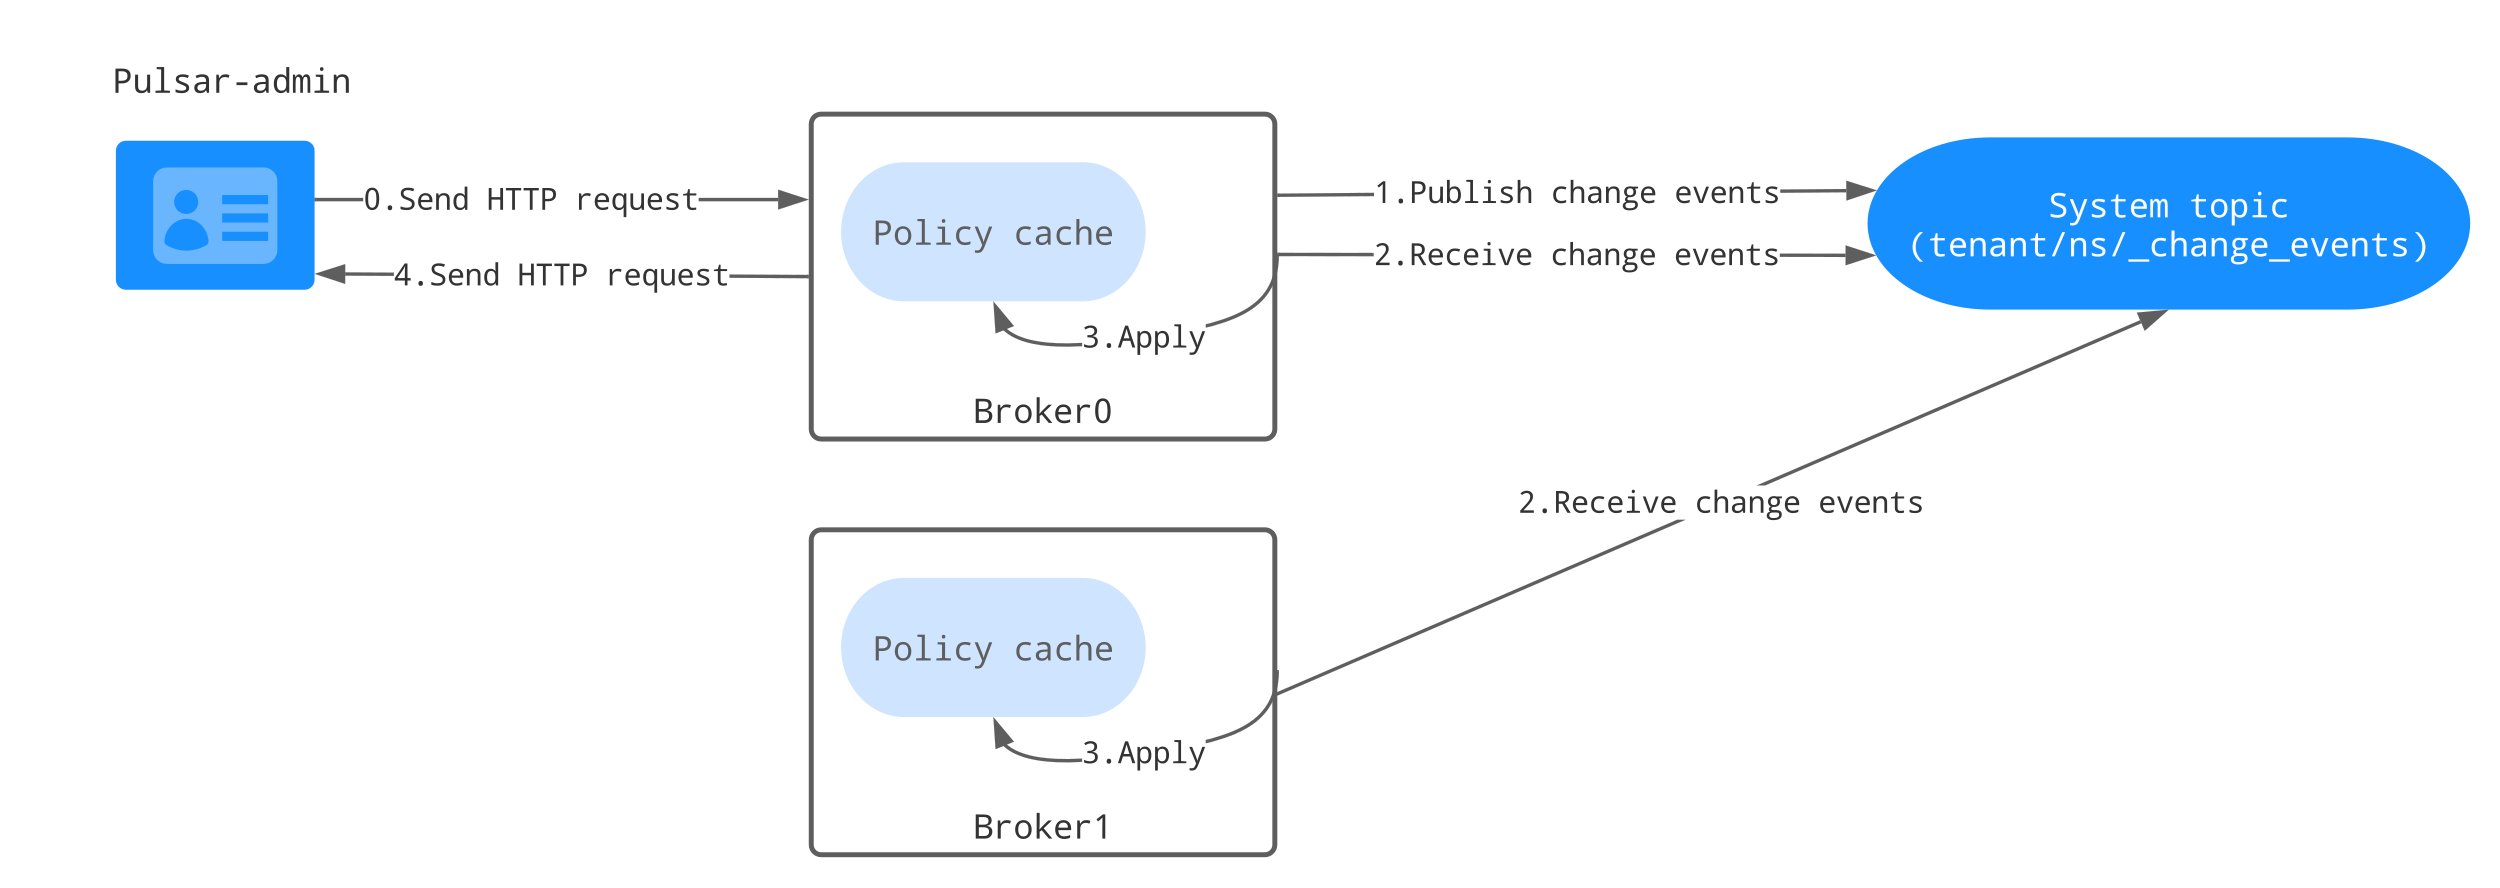 <svg xmlns="http://www.w3.org/2000/svg" xmlns:xlink="http://www.w3.org/1999/xlink" xmlns:lucid="lucid" width="1510" height="536.25"><g transform="translate(-10 -80)" lucid:page-tab-id="0_0"><path d="M0 0h1870.87v1322.83H0z" fill="#fff"/><path d="M500 154.93c0-3.32 2.7-6 6-6h268c3.3 0 6 2.68 6 6v184.25c0 3.3-2.7 6-6 6H506c-3.3 0-6-2.7-6-6z" stroke="#5e5e5e" stroke-width="3" fill-opacity="0"/><use xlink:href="#a" transform="matrix(1,0,0,1,505,153.926) translate(135 18.564)"/><use xlink:href="#b" transform="matrix(1,0,0,1,505,153.926) translate(135 41.846)"/><use xlink:href="#b" transform="matrix(1,0,0,1,505,153.926) translate(135 65.127)"/><use xlink:href="#b" transform="matrix(1,0,0,1,505,153.926) translate(135 88.408)"/><use xlink:href="#b" transform="matrix(1,0,0,1,505,153.926) translate(135 111.689)"/><use xlink:href="#c" transform="matrix(1,0,0,1,505,153.926) translate(135 134.971)"/><use xlink:href="#d" transform="matrix(1,0,0,1,505,153.926) translate(135 158.252)"/><use xlink:href="#e" transform="matrix(1,0,0,1,505,153.926) translate(92.993 181.533)"/><path d="M1428 165c39.76 0 72 22.4 72 50s-32.24 50-72 50h-216c-39.76 0-72-22.4-72-50s32.24-50 72-50z" stroke="#188fff" stroke-width="4" fill="#188fff"/><use xlink:href="#f" transform="matrix(1,0,0,1,1145,170) translate(102.193 41.271)"/><use xlink:href="#g" transform="matrix(1,0,0,1,1145,170) translate(187.14 41.271)"/><use xlink:href="#h" transform="matrix(1,0,0,1,1145,170) translate(17.246 64.811)"/><path d="M664 180c19.88 0 36 17.9 36 40s-16.12 40-36 40H556c-19.88 0-36-17.9-36-40s16.12-40 36-40z" stroke="#cfe4ff" stroke-width="4" fill="#cfe4ff"/><use xlink:href="#i" transform="matrix(1,0,0,1,525,185) translate(12.188 42.833)"/><use xlink:href="#j" transform="matrix(1,0,0,1,525,185) translate(97.135 42.833)"/><path d="M80 171c0-3.3 2.7-6 6-6h108c3.3 0 6 2.7 6 6v78c0 3.3-2.7 6-6 6H86c-3.3 0-6-2.7-6-6z" stroke="#000" stroke-opacity="0" stroke-width="3" fill="#188fff"/><path d="M110.83 239.4h58.34c4.6 0 8.33-3.68 8.33-8.32v-41.63c0-4.65-3.74-8.32-8.33-8.32h-58.34c-4.57 0-8.33 3.67-8.33 8.32v41.63c0 4.64 3.76 8.32 8.33 8.32m33.37-41.62h27.74v5.54H144.2v-5.54zm0 11.1h27.74v5.55H144.2v-5.56zm0 11.1h27.74v5.55H144.2v-5.56zm-21.74-25.28c4.04 0 7.27 3.22 7.27 7.27 0 4.05-3.23 7.28-7.27 7.28-4 0-7.3-3.23-7.3-7.28 0-4.05 3.3-7.27 7.3-7.27m.14 17.48c6.97 0 12.74 5.85 13.36 13.34.07.98-.3 1.88-1.13 2.4-3.53 2.18-7.73 3.46-12.23 3.46s-8.63-1.28-12.23-3.45c-.74-.53-1.2-1.43-1.1-2.4.66-7.5 6.36-13.35 13.33-13.35" fill="#69b6ff"/><path d="M229.32 201.55H201v-2h28.32zm250.68 0h-47.98v-2H480z" stroke="#5e5e5e" stroke-width=".05" fill="#5e5e5e"/><path d="M201.03 201.55H200v-2h1.03z" fill="#5e5e5e"/><path d="M201.05 201.57h-1.08v-2.05h1.08zm-1.03-2v1.95h.98v-1.95z" stroke="#5e5e5e" stroke-width=".05" fill="#5e5e5e"/><path d="M495.26 200.55L481 205.18v-9.27z" fill="#5e5e5e"/><path d="M498.5 200.55l-18.5 6v-12zM482 203.8l10.03-3.25L482 197.3z" stroke="#5e5e5e" stroke-width=".05" fill="#5e5e5e"/><use xlink:href="#k" transform="matrix(1,0,0,1,229.317,190.2) translate(0 16.502)"/><use xlink:href="#l" transform="matrix(1,0,0,1,229.317,190.2) translate(74.679 16.502)"/><use xlink:href="#m" transform="matrix(1,0,0,1,229.317,190.2) translate(128.021 16.502)"/><path d="M30 106c0-3.3 2.7-6 6-6h228c3.3 0 6 2.7 6 6v48c0 3.3-2.7 6-6 6H36c-3.3 0-6-2.7-6-6z" stroke="#000" stroke-opacity="0" stroke-width="3" fill="#fff" fill-opacity="0"/><use xlink:href="#n" transform="matrix(1,0,0,1,35,105) translate(42.988 31.064)"/><path d="M497.5 246.05v2l-46.9-.26v-2zm-249.6-1.4v2l-29.4-.15v-2z" stroke="#5e5e5e" stroke-width=".05" fill="#5e5e5e"/><path d="M498.5 246.05v2h-1.03v-2z" fill="#5e5e5e"/><path d="M498.52 246.03v2.05h-1.08l.02-2.06zm-1.03 2h.98v-1.95h-.98z" stroke="#5e5e5e" stroke-width=".05" fill="#5e5e5e"/><path d="M217.48 250.13l-14.24-4.7 14.3-4.57z" fill="#5e5e5e"/><path d="M218.47 251.5L200 245.4l18.53-5.9zm-12-6.06l10 3.3.05-6.5z" stroke="#5e5e5e" stroke-width=".05" fill="#5e5e5e"/><use xlink:href="#o" transform="matrix(1,0,0,1,247.9,235.878) translate(0 16.502)"/><use xlink:href="#l" transform="matrix(1,0,0,1,247.9,235.878) translate(74.679 16.502)"/><use xlink:href="#m" transform="matrix(1,0,0,1,247.9,235.878) translate(128.021 16.502)"/><path d="M839.9 198.46l-57.4.47v-2l57.4-.47zm285.28-2.3l-39.9.3v-2l39.88-.3z" stroke="#5e5e5e" stroke-width=".05" fill="#5e5e5e"/><path d="M782.53 198.93h-1.03v-2h1.02z" fill="#5e5e5e"/><path d="M782.56 198.95h-1.08v-2.04h1.06zm-1.03-2v1.96h.98v-1.95z" stroke="#5e5e5e" stroke-width=".05" fill="#5e5e5e"/><path d="M1140.44 195.03l-14.23 4.75-.07-9.27z" fill="#5e5e5e"/><path d="M1143.67 195l-18.45 6.16-.1-12.02zm-16.47 3.4l10-3.35-10.05-3.17z" stroke="#5e5e5e" stroke-width=".05" fill="#5e5e5e"/><use xlink:href="#p" transform="matrix(1,0,0,1,839.9,186.121) translate(0 16.502)"/><use xlink:href="#q" transform="matrix(1,0,0,1,839.9,186.121) translate(106.684 16.502)"/><use xlink:href="#r" transform="matrix(1,0,0,1,839.9,186.121) translate(181.363 16.502)"/><path d="M1124.74 233.23v2l-39.7-.07v-2zm-285.06-.45v2l-57.18-.08v-2z" stroke="#5e5e5e" stroke-width=".05" fill="#5e5e5e"/><path d="M1140 234.25l-14.27 4.6v-9.26z" fill="#5e5e5e"/><path d="M1143.24 234.25l-18.52 6 .02-12.04zm-16.5 3.24l10.02-3.26-10.02-3.27z" stroke="#5e5e5e" stroke-width=".05" fill="#5e5e5e"/><path d="M782.53 232.7v2h-1.03v-2z" fill="#5e5e5e"/><path d="M782.55 232.67v2.05h-1.07v-2.05zm-1.02 2h.97v-1.95h-.98z" stroke="#5e5e5e" stroke-width=".05" fill="#5e5e5e"/><use xlink:href="#s" transform="matrix(1,0,0,1,839.681,223.627) translate(0 16.502)"/><use xlink:href="#q" transform="matrix(1,0,0,1,839.681,223.627) translate(106.684 16.502)"/><use xlink:href="#r" transform="matrix(1,0,0,1,839.681,223.627) translate(181.363 16.502)"/><path d="M618.22 278.7l.9.74 1 .72 1.13.72 1.25.72 1.4.72 1.6.72 1.84.7 2.12.72 2.48.7 2.95.64 3.54.6 4.35.52 5.47.36 7.08.12 8.24-.3v2l-8.23.3-7.2-.12-5.56-.37-4.45-.52-3.65-.62-3.04-.67-2.6-.73-2.2-.73-1.93-.75-1.7-.77-1.5-.77-1.32-.77-1.2-.8-1.08-.77-1-.8-.87-.77 1.33-1.5zm164.25-43.97l-.1 2.87-.35 3.4-.52 2.98-.65 2.7-.8 2.45-.9 2.27-1 2.13-1.14 2-1.26 1.93-1.42 1.86-1.6 1.82-1.8 1.8-2.08 1.78-2.4 1.8-2.86 1.86-3.46 1.9-4.33 2.03-5.7 2.2-8.16 2.52-3.67.85v-2.05l3.15-.74 8-2.46 5.6-2.15 4.2-1.96 3.33-1.84 2.73-1.77 2.3-1.73 1.97-1.7 1.7-1.7 1.52-1.72 1.34-1.75 1.2-1.8 1.07-1.9.96-2 .85-2.14.74-2.32.63-2.56.5-2.86.32-3.26.1-2.8z" stroke="#5e5e5e" stroke-width=".05" fill="#5e5e5e"/><path d="M782.5 233.73l-.03 1.02-2-.06.03-1.04z" stroke="#5e5e5e" stroke-width=".05" fill="#5e5e5e"/><path d="M620.8 276.52l-8.6 3.45-1-14.97z" fill="#5e5e5e"/><path d="M622.46 276.94l-11.16 4.47L610 262zm-9.35 1.6l6.06-2.43-6.75-8.1z" stroke="#5e5e5e" stroke-width=".05" fill="#5e5e5e"/><g><use xlink:href="#t" transform="matrix(1,0,0,1,663.593,273.412) translate(0 16.502)"/></g><path d="M500 406c0-3.3 2.7-6 6-6h268c3.3 0 6 2.7 6 6v184.25c0 3.3-2.7 6-6 6H506c-3.3 0-6-2.7-6-6z" stroke="#5e5e5e" stroke-width="3" fill-opacity="0"/><g><use xlink:href="#a" transform="matrix(1,0,0,1,505,405) translate(135 18.564)"/><use xlink:href="#b" transform="matrix(1,0,0,1,505,405) translate(135 41.846)"/><use xlink:href="#b" transform="matrix(1,0,0,1,505,405) translate(135 65.127)"/><use xlink:href="#b" transform="matrix(1,0,0,1,505,405) translate(135 88.408)"/><use xlink:href="#b" transform="matrix(1,0,0,1,505,405) translate(135 111.689)"/><use xlink:href="#c" transform="matrix(1,0,0,1,505,405) translate(135 134.971)"/><use xlink:href="#d" transform="matrix(1,0,0,1,505,405) translate(135 158.252)"/><use xlink:href="#u" transform="matrix(1,0,0,1,505,405) translate(92.993 181.533)"/></g><path d="M664 431.07c19.88 0 36 17.9 36 40s-16.12 40-36 40H556c-19.88 0-36-17.9-36-40s16.12-40 36-40z" stroke="#cfe4ff" stroke-width="4" fill="#cfe4ff"/><g><use xlink:href="#i" transform="matrix(1,0,0,1,525,436.074) translate(12.188 42.833)"/><use xlink:href="#j" transform="matrix(1,0,0,1,525,436.074) translate(97.135 42.833)"/></g><path d="M618.22 529.8l.9.7 1 .74 1.13.72 1.25.72 1.4.72 1.6.72 1.84.7 2.12.7 2.48.7 2.95.66 3.54.6 4.35.5 5.47.38 7.08.1 8.24-.28v2l-8.23.3-7.2-.12-5.56-.38-4.45-.52-3.65-.62-3.04-.68-2.6-.7-2.2-.75-1.93-.74-1.7-.76-1.5-.76-1.32-.77-1.2-.78-1.08-.8-1-.78-.87-.8 1.33-1.48zm164.25-44l-.1 2.87-.35 3.4-.52 3-.65 2.68-.8 2.46-.9 2.28-1 2.12-1.14 2-1.26 1.94-1.42 1.86-1.6 1.8-1.8 1.8-2.08 1.8-2.4 1.8-2.86 1.85-3.46 1.9-4.33 2.04-5.7 2.18-8.16 2.5-3.67.86v-2.05l3.15-.74 8-2.47 5.6-2.15 4.2-1.97 3.33-1.85 2.73-1.77 2.3-1.72 1.97-1.7 1.7-1.7 1.52-1.7 1.34-1.76 1.2-1.8 1.07-1.9.96-2 .85-2.15.74-2.32.63-2.55.5-2.86.32-3.26.1-2.8z" stroke="#5e5e5e" stroke-width=".05" fill="#5e5e5e"/><path d="M782.5 484.8l-.03 1.03-2-.07.03-1.02z" stroke="#5e5e5e" stroke-width=".05" fill="#5e5e5e"/><path d="M620.8 527.6l-8.6 3.44-1-14.96z" fill="#5e5e5e"/><path d="M622.46 528l-11.16 4.48-1.3-19.4zm-9.35 1.6l6.06-2.42-6.75-8.1z" stroke="#5e5e5e" stroke-width=".05" fill="#5e5e5e"/><g><use xlink:href="#t" transform="matrix(1,0,0,1,663.593,524.486) translate(0 16.502)"/></g><path d="M780.32 500.68l-.8-1.83 243.45-104.92h5.05zm523.08-225.44l-227.36 98H1071l231.6-99.84z" stroke="#5e5e5e" stroke-width=".05" fill="#5e5e5e"/><path d="M1305.76 278.18l-3.67-8.5 14.93-1.4z" fill="#5e5e5e"/><path d="M1305.4 279.84l-4.77-11.04L1320 267zm-1.84-9.3l2.58 5.98 7.92-6.96zM780.34 500.67l-.94.4-.8-1.83.95-.4z" stroke="#5e5e5e" stroke-width=".05" fill="#5e5e5e"/><g><use xlink:href="#s" transform="matrix(1,0,0,1,926.817,373.232) translate(0 16.502)"/><use xlink:href="#q" transform="matrix(1,0,0,1,926.817,373.232) translate(106.684 16.502)"/><use xlink:href="#r" transform="matrix(1,0,0,1,926.817,373.232) translate(181.363 16.502)"/></g><defs><path fill="#333" d="M1137-424C1137-153 941 0 662 0H135v-1462c284 7 685-30 837 88 80 62 124 152 124 282 0 179-125 297-291 316v10c221 36 332 150 332 342zm-232-655c0-182-120-224-319-224H322v461h284c195-2 299-53 299-237zM322-686v528h307c207 0 311-91 311-274 0-169-108-254-324-254H322" id="v"/><path fill="#333" d="M442-897c93-139 173-221 377-221 79 0 159 15 240 45l-49 166c-82-30-157-45-224-45-221 0-340 134-340 360V0H264v-1098h148l22 201h8" id="w"/><path fill="#333" d="M1112-551c0 331-186 571-502 571-301 0-495-251-495-571 0-330 184-567 501-567 302 0 496 249 496 567zM614-131c207 0 310-140 310-420 0-277-104-416-312-416-206 0-309 139-309 416 0 280 104 420 311 420" id="x"/><path fill="#333" d="M383-553l135-152 395-393h222L641-623 1163 0H950L524-504l-129 82V0H215v-1556h180c-3 337 9 689-16 1003h4" id="y"/><path fill="#333" d="M631-1118c283 0 470 204 465 491v113H322c5 250 120 375 344 375 130 0 253-25 370-76v160C925-5 804 20 672 20c-329 0-539-224-539-561 0-331 182-577 498-577zM326-662h573c0-203-91-305-272-305-183 0-284 102-301 305" id="z"/><path fill="#333" d="M612 20c-153 0-268-65-347-194S147-489 147-733c0-501 155-752 465-752 155 0 271 64 350 193s119 316 119 559c0 502-156 753-469 753zm0-155c98 0 165-50 216-141 86-153 87-759 0-912-51-91-118-141-216-141-97 0-162 49-212 139-85 152-84 764 0 915 50 90 115 140 212 140" id="A"/><g id="e"><use transform="matrix(0.01,0,0,0.01,0,0)" xlink:href="#v"/><use transform="matrix(0.01,0,0,0.01,12.002,0)" xlink:href="#w"/><use transform="matrix(0.01,0,0,0.01,24.004,0)" xlink:href="#x"/><use transform="matrix(0.01,0,0,0.01,36.006,0)" xlink:href="#y"/><use transform="matrix(0.01,0,0,0.01,48.008,0)" xlink:href="#z"/><use transform="matrix(0.01,0,0,0.01,60.01,0)" xlink:href="#w"/><use transform="matrix(0.01,0,0,0.01,72.012,0)" xlink:href="#A"/></g><path fill="#fff" d="M1087-391c0 281-226 411-532 411-177 0-315-23-414-69v-178c141 57 279 86 414 86 233 0 350-80 350-240 0-69-24-123-71-160s-142-82-285-133c-139-49-239-106-299-174s-90-156-90-264c2-252 211-371 481-371 153 0 291 26 416 78l-64 164c-129-52-249-78-360-78-195 0-293 70-293 209 0 68 22 123 66 164s134 85 270 133c164 58 273 119 328 181s83 143 83 241" id="B"/><path fill="#fff" d="M82-1098h188l262 654c55 137 84 233 89 290h6c15-75 45-172 90-292l239-652h189L670 143c-45 116-99 201-156 261-87 92-259 104-414 71V330c92 17 226 18 286-29 67-53 115-195 153-291" id="C"/><path fill="#fff" d="M1026-301c0 225-197 321-448 321-165 0-290-23-375-69v-166c129 57 252 86 370 86 183 0 275-54 275-162 0-38-16-71-49-99s-108-63-226-106c-156-57-253-112-293-160s-61-105-61-171c2-338 524-340 789-217l-60 149c-121-48-228-72-319-72-157 0-236 44-236 133 0 41 17 74 51 98s111 57 232 101c141 51 234 101 280 151s70 111 70 183" id="D"/><path fill="#fff" d="M1020-150v138C933 9 849 20 768 20 527 20 406-95 406-324v-637H139v-94l267-49 77-287h105v293h438v137H588v637c0 130 64 195 192 195 62 0 142-7 240-21" id="E"/><path fill="#fff" d="M631-1118c283 0 470 204 465 491v113H322c5 250 120 375 344 375 130 0 253-25 370-76v160C925-5 804 20 672 20c-329 0-539-224-539-561 0-331 182-577 498-577zM326-662h573c0-203-91-305-272-305-183 0-284 102-301 305" id="F"/><path fill="#fff" d="M977 0v-707c0-97-9-165-27-203s-47-57-88-57c-58 0-100 28-126 83s-40 148-40 278V0H535v-707c0-173-42-260-125-260-56 0-96 26-120 79s-36 160-36 319V0H92v-1098h127l27 148h10c45-112 112-168 201-168 109 0 180 61 213 182h6c51-121 124-182 219-182 85 0 147 30 186 92s58 165 58 309V0H977" id="G"/><g id="f"><use transform="matrix(0.01,0,0,0.01,0,0)" xlink:href="#B"/><use transform="matrix(0.01,0,0,0.01,12.135,0)" xlink:href="#C"/><use transform="matrix(0.01,0,0,0.01,24.271,0)" xlink:href="#D"/><use transform="matrix(0.01,0,0,0.01,36.406,0)" xlink:href="#E"/><use transform="matrix(0.01,0,0,0.01,48.541,0)" xlink:href="#F"/><use transform="matrix(0.01,0,0,0.01,60.677,0)" xlink:href="#G"/></g><path fill="#fff" d="M1112-551c0 331-186 571-502 571-301 0-495-251-495-571 0-330 184-567 501-567 302 0 496 249 496 567zM614-131c207 0 310-140 310-420 0-277-104-416-312-416-206 0-309 139-309 416 0 280 104 420 311 420" id="H"/><path fill="#fff" d="M1092-551c0 322-136 571-430 571-138 0-245-53-322-159h-12c24 220 7 402 12 631H158v-1590h147l27 148h8c73-112 181-168 322-168 294 0 430 246 430 567zM629-967c-241 0-288 156-289 416 0 151 24 259 70 323s120 97 221 97c181 0 272-141 272-422 0-276-91-414-274-414" id="I"/><path fill="#fff" d="M739-1436c0 71-43 115-106 115-71 0-107-38-107-115 0-76 36-114 107-114s106 38 106 114zM541-954l-269-21v-123h451v955l352 20V0H197v-123l344-20v-811" id="J"/><path fill="#fff" d="M172-543c0-365 197-575 553-575 119 0 231 20 336 59l-62 158c-100-38-189-57-268-57-247 0-371 138-371 413 0 271 120 406 361 406 105 0 212-21 321-62v160C953 0 843 20 713 20c-347 1-541-210-541-563" id="K"/><g id="g"><use transform="matrix(0.01,0,0,0.01,0,0)" xlink:href="#E"/><use transform="matrix(0.01,0,0,0.01,12.135,0)" xlink:href="#H"/><use transform="matrix(0.01,0,0,0.01,24.271,0)" xlink:href="#I"/><use transform="matrix(0.01,0,0,0.01,36.406,0)" xlink:href="#J"/><use transform="matrix(0.01,0,0,0.01,48.541,0)" xlink:href="#K"/></g><path fill="#fff" d="M739-1462h193c-299 251-449 548-449 893 0 347 149 645 447 893H739C443 89 295-208 295-567c0-355 148-653 444-895" id="L"/><path fill="#fff" d="M887 0v-707c0-173-79-260-238-260-205 0-307 133-307 398V0H160v-1098h147l27 148h10c69-112 181-168 336-168 259 0 389 134 389 401V0H887" id="M"/><path fill="#fff" d="M596-1118c288 2 430 92 430 366V0H895l-37-152h-8C752-34 680 17 483 20 272 23 135-98 135-307c0-221 170-337 510-348l203-7c15-197-55-305-244-305-98 0-207 27-328 82l-63-137c131-64 258-96 383-96zm-72 991c194 0 325-116 322-311v-99c-251 15-522-6-522 232 0 119 67 178 200 178" id="N"/><path fill="#fff" d="M1016-1462L389 0H211l627-1462h178" id="O"/><path fill="#fff" d="M1243 324H-16V184h1259v140" id="P"/><path fill="#fff" d="M887 0v-707c0-173-79-260-238-260-205 0-307 133-307 398V0H160v-1556h182c-2 202 6 416-8 606h10c69-112 181-168 336-168 259 0 389 134 389 401V0H887" id="Q"/><path fill="#fff" d="M188-739c-1-248 156-381 410-379 57 0 107 7 150 20h378v113l-196 27c43 57 65 128 65 213 2 253-212 385-489 346-67 37-100 82-100 133 0 56 54 84 161 84h187c216-2 358 93 358 297 0 251-188 377-565 377-145 0-255-26-331-80S102 283 102 186c0-141 80-231 240-270-64-31-96-83-96-154 0-75 44-139 133-192-109-41-191-166-191-309zm406 221c149 0 223-77 223-230 0-159-75-239-225-239s-225 81-225 242c0 151 76 227 227 227zm346 649c0-146-78-149-248-149H504c-153 0-230 66-230 198 0 116 90 174 271 174 263 0 395-74 395-223" id="R"/><path fill="#fff" d="M498 0L82-1098h188l240 652c57 154 90 262 100 325h6c67-256 244-708 340-977h189L729 0H498" id="S"/><path fill="#fff" d="M489 324H299C596 77 745-221 745-569c0-345-149-643-448-893h192c297 241 445 539 445 895 0 360-148 657-445 891" id="T"/><g id="h"><use transform="matrix(0.01,0,0,0.01,0,0)" xlink:href="#L"/><use transform="matrix(0.01,0,0,0.01,12.135,0)" xlink:href="#E"/><use transform="matrix(0.01,0,0,0.01,24.271,0)" xlink:href="#F"/><use transform="matrix(0.01,0,0,0.01,36.406,0)" xlink:href="#M"/><use transform="matrix(0.01,0,0,0.01,48.541,0)" xlink:href="#N"/><use transform="matrix(0.01,0,0,0.01,60.677,0)" xlink:href="#M"/><use transform="matrix(0.01,0,0,0.01,72.812,0)" xlink:href="#E"/><use transform="matrix(0.01,0,0,0.01,84.947,0)" xlink:href="#O"/><use transform="matrix(0.01,0,0,0.01,97.082,0)" xlink:href="#M"/><use transform="matrix(0.01,0,0,0.01,109.218,0)" xlink:href="#D"/><use transform="matrix(0.01,0,0,0.01,121.353,0)" xlink:href="#O"/><use transform="matrix(0.01,0,0,0.01,133.488,0)" xlink:href="#P"/><use transform="matrix(0.01,0,0,0.01,145.624,0)" xlink:href="#K"/><use transform="matrix(0.01,0,0,0.01,157.759,0)" xlink:href="#Q"/><use transform="matrix(0.01,0,0,0.01,169.894,0)" xlink:href="#N"/><use transform="matrix(0.01,0,0,0.01,182.03,0)" xlink:href="#M"/><use transform="matrix(0.01,0,0,0.01,194.165,0)" xlink:href="#R"/><use transform="matrix(0.01,0,0,0.01,206.3,0)" xlink:href="#F"/><use transform="matrix(0.01,0,0,0.01,218.436,0)" xlink:href="#P"/><use transform="matrix(0.01,0,0,0.01,230.571,0)" xlink:href="#F"/><use transform="matrix(0.01,0,0,0.01,242.706,0)" xlink:href="#S"/><use transform="matrix(0.01,0,0,0.01,254.841,0)" xlink:href="#F"/><use transform="matrix(0.01,0,0,0.01,266.977,0)" xlink:href="#M"/><use transform="matrix(0.01,0,0,0.01,279.112,0)" xlink:href="#E"/><use transform="matrix(0.01,0,0,0.01,291.247,0)" xlink:href="#D"/><use transform="matrix(0.01,0,0,0.01,303.383,0)" xlink:href="#T"/></g><path fill="#5e5e5e" d="M1094-1034c0 310-213 470-541 465H362V0H176v-1462h404c343 0 514 143 514 428zM532-727c244-1 369-71 369-297 0-186-113-279-338-279H362v576h170" id="U"/><path fill="#5e5e5e" d="M1112-551c0 331-186 571-502 571-301 0-495-251-495-571 0-330 184-567 501-567 302 0 496 249 496 567zM614-131c207 0 310-140 310-420 0-277-104-416-312-416-206 0-309 139-309 416 0 280 104 420 311 420" id="V"/><path fill="#5e5e5e" d="M532-1413l-268-21v-122h451v1413l352 20V0H188v-123l344-20v-1270" id="W"/><path fill="#5e5e5e" d="M739-1436c0 71-43 115-106 115-71 0-107-38-107-115 0-76 36-114 107-114s106 38 106 114zM541-954l-269-21v-123h451v955l352 20V0H197v-123l344-20v-811" id="X"/><path fill="#5e5e5e" d="M172-543c0-365 197-575 553-575 119 0 231 20 336 59l-62 158c-100-38-189-57-268-57-247 0-371 138-371 413 0 271 120 406 361 406 105 0 212-21 321-62v160C953 0 843 20 713 20c-347 1-541-210-541-563" id="Y"/><path fill="#5e5e5e" d="M82-1098h188l262 654c55 137 84 233 89 290h6c15-75 45-172 90-292l239-652h189L670 143c-45 116-99 201-156 261-87 92-259 104-414 71V330c92 17 226 18 286-29 67-53 115-195 153-291" id="Z"/><g id="i"><use transform="matrix(0.01,0,0,0.01,0,0)" xlink:href="#U"/><use transform="matrix(0.01,0,0,0.01,12.135,0)" xlink:href="#V"/><use transform="matrix(0.01,0,0,0.01,24.271,0)" xlink:href="#W"/><use transform="matrix(0.01,0,0,0.01,36.406,0)" xlink:href="#X"/><use transform="matrix(0.01,0,0,0.01,48.541,0)" xlink:href="#Y"/><use transform="matrix(0.01,0,0,0.01,60.677,0)" xlink:href="#Z"/></g><path fill="#5e5e5e" d="M596-1118c288 2 430 92 430 366V0H895l-37-152h-8C752-34 680 17 483 20 272 23 135-98 135-307c0-221 170-337 510-348l203-7c15-197-55-305-244-305-98 0-207 27-328 82l-63-137c131-64 258-96 383-96zm-72 991c194 0 325-116 322-311v-99c-251 15-522-6-522 232 0 119 67 178 200 178" id="aa"/><path fill="#5e5e5e" d="M887 0v-707c0-173-79-260-238-260-205 0-307 133-307 398V0H160v-1556h182c-2 202 6 416-8 606h10c69-112 181-168 336-168 259 0 389 134 389 401V0H887" id="ab"/><path fill="#5e5e5e" d="M631-1118c283 0 470 204 465 491v113H322c5 250 120 375 344 375 130 0 253-25 370-76v160C925-5 804 20 672 20c-329 0-539-224-539-561 0-331 182-577 498-577zM326-662h573c0-203-91-305-272-305-183 0-284 102-301 305" id="ac"/><g id="j"><use transform="matrix(0.01,0,0,0.01,0,0)" xlink:href="#Y"/><use transform="matrix(0.01,0,0,0.01,12.135,0)" xlink:href="#aa"/><use transform="matrix(0.01,0,0,0.01,24.271,0)" xlink:href="#Y"/><use transform="matrix(0.01,0,0,0.01,36.406,0)" xlink:href="#ab"/><use transform="matrix(0.01,0,0,0.01,48.541,0)" xlink:href="#ac"/></g><path fill="#333" d="M614-301c101 0 152 55 152 166S715 31 614 31 463-24 463-135s50-166 151-166" id="ad"/><path fill="#333" d="M1087-391c0 281-226 411-532 411-177 0-315-23-414-69v-178c141 57 279 86 414 86 233 0 350-80 350-240 0-69-24-123-71-160s-142-82-285-133c-139-49-239-106-299-174s-90-156-90-264c2-252 211-371 481-371 153 0 291 26 416 78l-64 164c-129-52-249-78-360-78-195 0-293 70-293 209 0 68 22 123 66 164s134 85 270 133c164 58 273 119 328 181s83 143 83 241" id="ae"/><path fill="#333" d="M887 0v-707c0-173-79-260-238-260-205 0-307 133-307 398V0H160v-1098h147l27 148h10c69-112 181-168 336-168 259 0 389 134 389 401V0H887" id="af"/><path fill="#333" d="M137-547c0-322 136-571 430-571 137 0 245 53 322 160h12c-24-215-7-376-12-598h182V0H924l-27-147h-8C814-36 706 20 567 20c-294 0-430-246-430-567zm463 416c241 0 288-157 289-416 0-151-23-259-69-323s-121-97-222-97c-181 0-272 141-272 422 0 276 91 414 274 414" id="ag"/><g id="k"><use transform="matrix(0.009,0,0,0.009,0,0)" xlink:href="#A"/><use transform="matrix(0.009,0,0,0.009,10.668,0)" xlink:href="#ad"/><use transform="matrix(0.009,0,0,0.009,21.337,0)" xlink:href="#ae"/><use transform="matrix(0.009,0,0,0.009,32.005,0)" xlink:href="#z"/><use transform="matrix(0.009,0,0,0.009,42.674,0)" xlink:href="#af"/><use transform="matrix(0.009,0,0,0.009,53.342,0)" xlink:href="#ag"/></g><path fill="#333" d="M1094 0H907v-682H322V0H135v-1462h187v616h585v-616h187V0" id="ah"/><path fill="#333" d="M707 0H520v-1298H102v-164h1022v164H707V0" id="ai"/><path fill="#333" d="M1094-1034c0 310-213 470-541 465H362V0H176v-1462h404c343 0 514 143 514 428zM532-727c244-1 369-71 369-297 0-186-113-279-338-279H362v576h170" id="aj"/><g id="l"><use transform="matrix(0.009,0,0,0.009,0,0)" xlink:href="#ah"/><use transform="matrix(0.009,0,0,0.009,10.668,0)" xlink:href="#ai"/><use transform="matrix(0.009,0,0,0.009,21.337,0)" xlink:href="#ai"/><use transform="matrix(0.009,0,0,0.009,32.005,0)" xlink:href="#aj"/></g><path fill="#333" d="M137-547c0-322 136-571 430-571 138 0 245 56 322 168h8l27-148h147V492H889c5-232-12-415 12-639h-12C814-36 706 20 567 20c-294 0-430-246-430-567zm463 416c241 0 288-157 289-416 0-151-23-259-69-323s-121-97-222-97c-181 0-272 141-272 422 0 276 91 414 274 414" id="ak"/><path fill="#333" d="M578-131c239 0 309-137 309-397v-570h182V0H922l-27-147h-10C815-36 704 20 551 20c-261 0-391-134-391-401v-717h182v707c0 173 79 260 236 260" id="al"/><path fill="#333" d="M1026-301c0 225-197 321-448 321-165 0-290-23-375-69v-166c129 57 252 86 370 86 183 0 275-54 275-162 0-38-16-71-49-99s-108-63-226-106c-156-57-253-112-293-160s-61-105-61-171c2-338 524-340 789-217l-60 149c-121-48-228-72-319-72-157 0-236 44-236 133 0 41 17 74 51 98s111 57 232 101c141 51 234 101 280 151s70 111 70 183" id="am"/><path fill="#333" d="M1020-150v138C933 9 849 20 768 20 527 20 406-95 406-324v-637H139v-94l267-49 77-287h105v293h438v137H588v637c0 130 64 195 192 195 62 0 142-7 240-21" id="an"/><g id="m"><use transform="matrix(0.009,0,0,0.009,0,0)" xlink:href="#w"/><use transform="matrix(0.009,0,0,0.009,10.668,0)" xlink:href="#z"/><use transform="matrix(0.009,0,0,0.009,21.337,0)" xlink:href="#ak"/><use transform="matrix(0.009,0,0,0.009,32.005,0)" xlink:href="#al"/><use transform="matrix(0.009,0,0,0.009,42.674,0)" xlink:href="#z"/><use transform="matrix(0.009,0,0,0.009,53.342,0)" xlink:href="#am"/><use transform="matrix(0.009,0,0,0.009,64.01,0)" xlink:href="#an"/></g><path fill="#333" d="M532-1413l-268-21v-122h451v1413l352 20V0H188v-123l344-20v-1270" id="ao"/><path fill="#333" d="M596-1118c288 2 430 92 430 366V0H895l-37-152h-8C752-34 680 17 483 20 272 23 135-98 135-307c0-221 170-337 510-348l203-7c15-197-55-305-244-305-98 0-207 27-328 82l-63-137c131-64 258-96 383-96zm-72 991c194 0 325-116 322-311v-99c-251 15-522-6-522 232 0 119 67 178 200 178" id="ap"/><path fill="#333" d="M285-465v-168h659v168H285" id="aq"/><path fill="#333" d="M977 0v-707c0-97-9-165-27-203s-47-57-88-57c-58 0-100 28-126 83s-40 148-40 278V0H535v-707c0-173-42-260-125-260-56 0-96 26-120 79s-36 160-36 319V0H92v-1098h127l27 148h10c45-112 112-168 201-168 109 0 180 61 213 182h6c51-121 124-182 219-182 85 0 147 30 186 92s58 165 58 309V0H977" id="ar"/><path fill="#333" d="M739-1436c0 71-43 115-106 115-71 0-107-38-107-115 0-76 36-114 107-114s106 38 106 114zM541-954l-269-21v-123h451v955l352 20V0H197v-123l344-20v-811" id="as"/><g id="n"><use transform="matrix(0.01,0,0,0.01,0,0)" xlink:href="#aj"/><use transform="matrix(0.01,0,0,0.01,12.002,0)" xlink:href="#al"/><use transform="matrix(0.01,0,0,0.01,24.004,0)" xlink:href="#ao"/><use transform="matrix(0.01,0,0,0.01,36.006,0)" xlink:href="#am"/><use transform="matrix(0.01,0,0,0.01,48.008,0)" xlink:href="#ap"/><use transform="matrix(0.01,0,0,0.01,60.01,0)" xlink:href="#w"/><use transform="matrix(0.01,0,0,0.01,72.012,0)" xlink:href="#aq"/><use transform="matrix(0.01,0,0,0.01,84.014,0)" xlink:href="#ap"/><use transform="matrix(0.01,0,0,0.01,96.016,0)" xlink:href="#ag"/><use transform="matrix(0.01,0,0,0.01,108.018,0)" xlink:href="#ar"/><use transform="matrix(0.01,0,0,0.01,120.02,0)" xlink:href="#as"/><use transform="matrix(0.01,0,0,0.01,132.021,0)" xlink:href="#af"/></g><path fill="#333" d="M1126-328H913V0H737v-328H61v-159l664-983h188v976h213v166zM737-494c1-292-4-481 13-788h-9c-24 68-55 128-90 180L240-494h497" id="at"/><g id="o"><use transform="matrix(0.009,0,0,0.009,0,0)" xlink:href="#at"/><use transform="matrix(0.009,0,0,0.009,10.668,0)" xlink:href="#ad"/><use transform="matrix(0.009,0,0,0.009,21.337,0)" xlink:href="#ae"/><use transform="matrix(0.009,0,0,0.009,32.005,0)" xlink:href="#z"/><use transform="matrix(0.009,0,0,0.009,42.674,0)" xlink:href="#af"/><use transform="matrix(0.009,0,0,0.009,53.342,0)" xlink:href="#ag"/></g><path fill="#333" d="M758 0H582c3-449-8-824 8-1274-61 68-188 168-268 234l-97-123 383-299h150V0" id="au"/><path fill="#333" d="M1092-551c0 322-136 571-430 571-138 0-245-53-322-159h-12L291 0H158v-1556h182c-2 221 6 379-8 602h8c71-109 179-164 322-164 294 0 430 246 430 567zM629-967c-241 0-289 146-289 416 0 151 24 259 70 323s120 97 221 97c181 0 272-141 272-422 0-276-91-414-274-414" id="av"/><path fill="#333" d="M887 0v-707c0-173-79-260-238-260-205 0-307 133-307 398V0H160v-1556h182c-2 202 6 416-8 606h10c69-112 181-168 336-168 259 0 389 134 389 401V0H887" id="aw"/><g id="p"><use transform="matrix(0.009,0,0,0.009,0,0)" xlink:href="#au"/><use transform="matrix(0.009,0,0,0.009,10.668,0)" xlink:href="#ad"/><use transform="matrix(0.009,0,0,0.009,21.337,0)" xlink:href="#aj"/><use transform="matrix(0.009,0,0,0.009,32.005,0)" xlink:href="#al"/><use transform="matrix(0.009,0,0,0.009,42.674,0)" xlink:href="#av"/><use transform="matrix(0.009,0,0,0.009,53.342,0)" xlink:href="#ao"/><use transform="matrix(0.009,0,0,0.009,64.01,0)" xlink:href="#as"/><use transform="matrix(0.009,0,0,0.009,74.679,0)" xlink:href="#am"/><use transform="matrix(0.009,0,0,0.009,85.347,0)" xlink:href="#aw"/></g><path fill="#333" d="M172-543c0-365 197-575 553-575 119 0 231 20 336 59l-62 158c-100-38-189-57-268-57-247 0-371 138-371 413 0 271 120 406 361 406 105 0 212-21 321-62v160C953 0 843 20 713 20c-347 1-541-210-541-563" id="ax"/><path fill="#333" d="M188-739c-1-248 156-381 410-379 57 0 107 7 150 20h378v113l-196 27c43 57 65 128 65 213 2 253-212 385-489 346-67 37-100 82-100 133 0 56 54 84 161 84h187c216-2 358 93 358 297 0 251-188 377-565 377-145 0-255-26-331-80S102 283 102 186c0-141 80-231 240-270-64-31-96-83-96-154 0-75 44-139 133-192-109-41-191-166-191-309zm406 221c149 0 223-77 223-230 0-159-75-239-225-239s-225 81-225 242c0 151 76 227 227 227zm346 649c0-146-78-149-248-149H504c-153 0-230 66-230 198 0 116 90 174 271 174 263 0 395-74 395-223" id="ay"/><g id="q"><use transform="matrix(0.009,0,0,0.009,0,0)" xlink:href="#ax"/><use transform="matrix(0.009,0,0,0.009,10.668,0)" xlink:href="#aw"/><use transform="matrix(0.009,0,0,0.009,21.337,0)" xlink:href="#ap"/><use transform="matrix(0.009,0,0,0.009,32.005,0)" xlink:href="#af"/><use transform="matrix(0.009,0,0,0.009,42.674,0)" xlink:href="#ay"/><use transform="matrix(0.009,0,0,0.009,53.342,0)" xlink:href="#z"/></g><path fill="#333" d="M498 0L82-1098h188l240 652c57 154 90 262 100 325h6c67-256 244-708 340-977h189L729 0H498" id="az"/><g id="r"><use transform="matrix(0.009,0,0,0.009,0,0)" xlink:href="#z"/><use transform="matrix(0.009,0,0,0.009,10.668,0)" xlink:href="#az"/><use transform="matrix(0.009,0,0,0.009,21.337,0)" xlink:href="#z"/><use transform="matrix(0.009,0,0,0.009,32.005,0)" xlink:href="#af"/><use transform="matrix(0.009,0,0,0.009,42.674,0)" xlink:href="#an"/><use transform="matrix(0.009,0,0,0.009,53.342,0)" xlink:href="#am"/></g><path fill="#333" d="M594-1483c248 0 420 149 418 391 0 79-21 160-59 244-73 161-414 504-572 674v8h688V0H158v-156c172-193 489-508 607-698 43-69 62-147 62-231 0-146-91-244-235-244-107 0-213 46-318 137l-102-119c128-115 269-172 422-172" id="aA"/><path fill="#333" d="M373-604V0H186v-1462h357c347 0 520 138 520 415 0 191-96 322-289 392L1171 0H952L602-604H373zm497-434c0-207-118-263-338-265H373v541h164c215-1 333-70 333-276" id="aB"/><g id="s"><use transform="matrix(0.009,0,0,0.009,0,0)" xlink:href="#aA"/><use transform="matrix(0.009,0,0,0.009,10.668,0)" xlink:href="#ad"/><use transform="matrix(0.009,0,0,0.009,21.337,0)" xlink:href="#aB"/><use transform="matrix(0.009,0,0,0.009,32.005,0)" xlink:href="#z"/><use transform="matrix(0.009,0,0,0.009,42.674,0)" xlink:href="#ax"/><use transform="matrix(0.009,0,0,0.009,53.342,0)" xlink:href="#z"/><use transform="matrix(0.009,0,0,0.009,64.01,0)" xlink:href="#as"/><use transform="matrix(0.009,0,0,0.009,74.679,0)" xlink:href="#az"/><use transform="matrix(0.009,0,0,0.009,85.347,0)" xlink:href="#z"/></g><path fill="#333" d="M1010-1120c0 200-132 322-316 350v6c241 31 361 147 361 348 0 294-219 436-537 436-161 0-290-26-387-79v-170c123 64 250 96 383 96 236 0 354-96 354-289 0-172-127-258-381-258H354v-151h133c195 4 334-97 336-277 1-140-106-221-250-221-119 0-233 40-344 121l-92-125c125-100 270-150 436-150 252 0 437 128 437 363" id="aC"/><path fill="#333" d="M1004 0L860-453H369L223 0H33l483-1468h195L1196 0h-192zM807-618c-63-210-144-435-195-650-51 232-127 431-190 650h385" id="aD"/><path fill="#333" d="M1092-551c0 322-136 571-430 571-138 0-245-53-322-159h-12c24 220 7 402 12 631H158v-1590h147l27 148h8c73-112 181-168 322-168 294 0 430 246 430 567zM629-967c-241 0-288 156-289 416 0 151 24 259 70 323s120 97 221 97c181 0 272-141 272-422 0-276-91-414-274-414" id="aE"/><path fill="#333" d="M82-1098h188l262 654c55 137 84 233 89 290h6c15-75 45-172 90-292l239-652h189L670 143c-45 116-99 201-156 261-87 92-259 104-414 71V330c92 17 226 18 286-29 67-53 115-195 153-291" id="aF"/><g id="t"><use transform="matrix(0.009,0,0,0.009,0,0)" xlink:href="#aC"/><use transform="matrix(0.009,0,0,0.009,10.668,0)" xlink:href="#ad"/><use transform="matrix(0.009,0,0,0.009,21.337,0)" xlink:href="#aD"/><use transform="matrix(0.009,0,0,0.009,32.005,0)" xlink:href="#aE"/><use transform="matrix(0.009,0,0,0.009,42.674,0)" xlink:href="#aE"/><use transform="matrix(0.009,0,0,0.009,53.342,0)" xlink:href="#ao"/><use transform="matrix(0.009,0,0,0.009,64.01,0)" xlink:href="#aF"/></g><g id="u"><use transform="matrix(0.01,0,0,0.01,0,0)" xlink:href="#v"/><use transform="matrix(0.01,0,0,0.01,12.002,0)" xlink:href="#w"/><use transform="matrix(0.01,0,0,0.01,24.004,0)" xlink:href="#x"/><use transform="matrix(0.01,0,0,0.01,36.006,0)" xlink:href="#y"/><use transform="matrix(0.01,0,0,0.01,48.008,0)" xlink:href="#z"/><use transform="matrix(0.01,0,0,0.01,60.01,0)" xlink:href="#w"/><use transform="matrix(0.01,0,0,0.01,72.012,0)" xlink:href="#au"/></g></defs></g></svg>